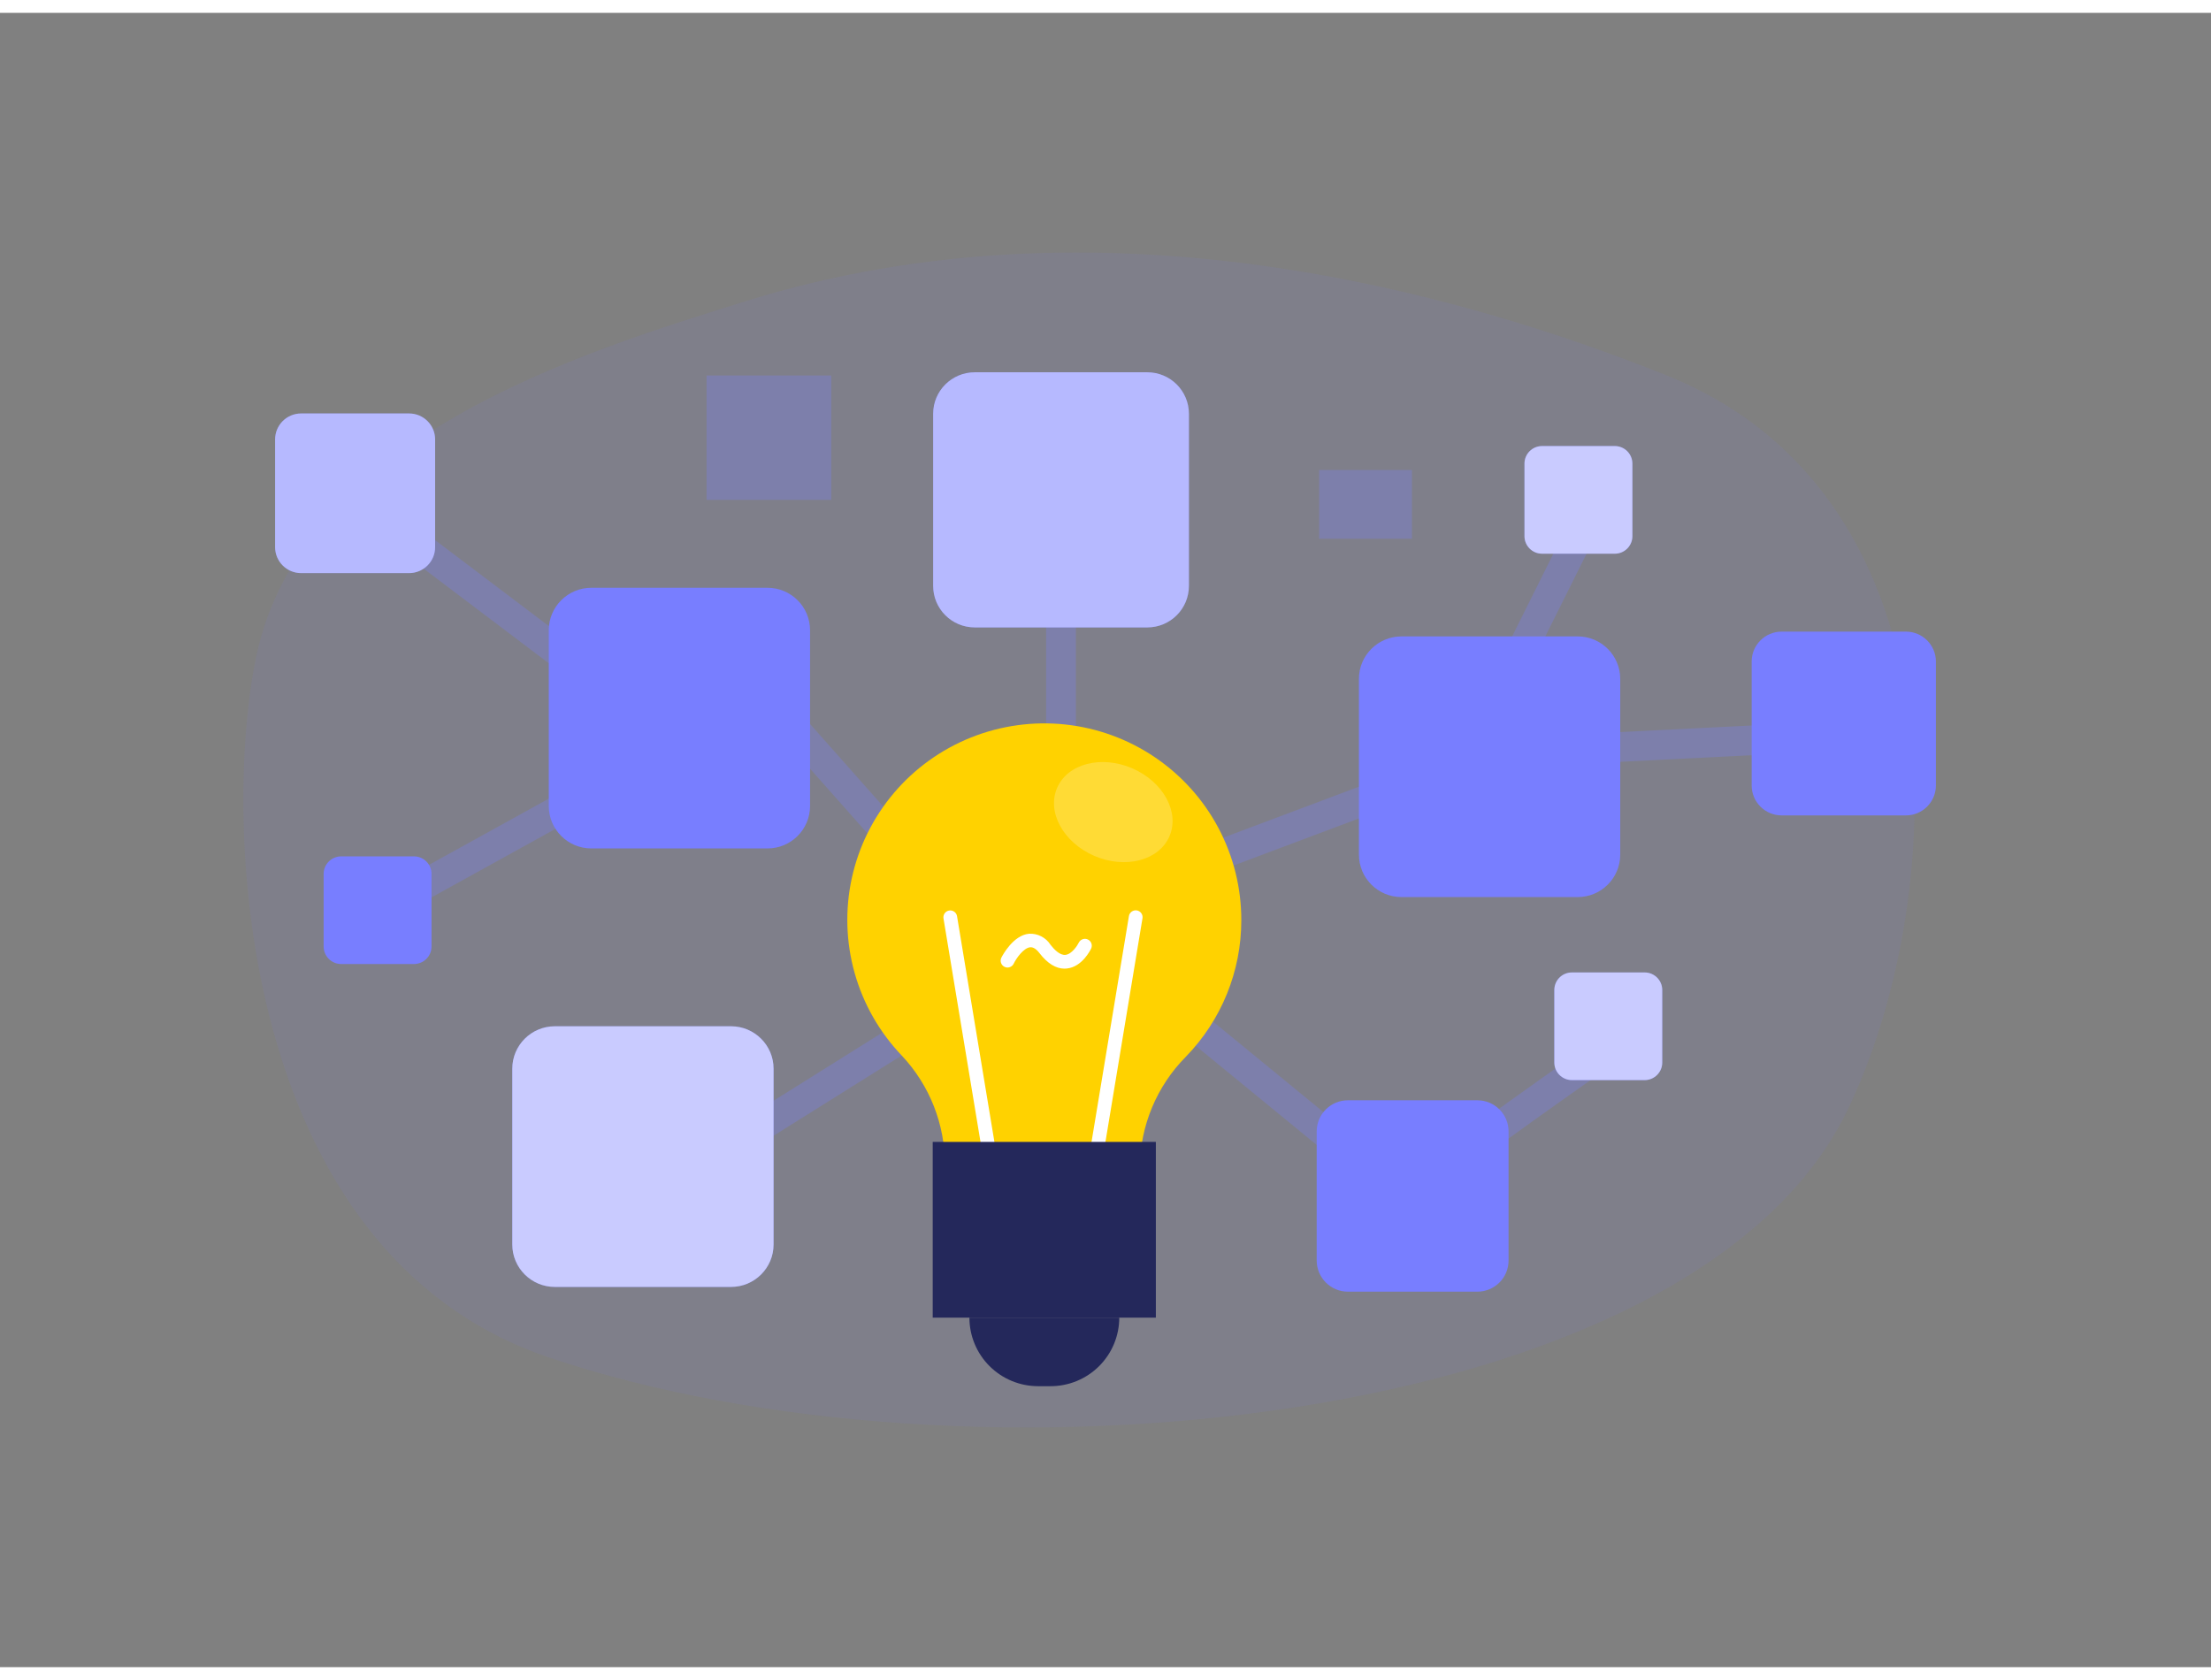 <svg width="500" height="380" viewBox="0 0 612 458" fill="none" xmlns="http://www.w3.org/2000/svg">
<rect x="0" y="0" width="612" height="458" fill="#808080" stroke="none"/>
<path opacity="0.3" d="M206.55 79.784C160.849 94.058 83.507 117.553 70.87 178.467C61.414 224.069 65.79 343.164 151.96 372.262C267.872 411.437 467.782 392.353 511.02 304.494C538.789 248.099 546.21 134.347 461.188 100.317C403.583 77.265 304.699 49.22 206.55 79.784Z" fill="#787EFF" fill-opacity="0.28"/>
<path d="M297.799 144.621H289.568V212.314H297.799V144.621Z" fill="#787EFF" fill-opacity="0.28"/>
<path d="M438.321 132.966L411.411 186.962L418.782 190.619L445.691 136.624L438.321 132.966Z" fill="#787EFF" fill-opacity="0.28"/>
<path d="M322.569 268.465L317.344 274.812L385.597 330.753L390.822 324.406L322.569 268.465Z" fill="#787EFF" fill-opacity="0.28"/>
<path d="M394.526 329.455C394.887 328.906 395.093 328.271 395.123 327.615C395.152 326.96 395.004 326.308 394.694 325.73L387.335 329.394C385.438 325.607 388.865 322.997 397.004 316.676C401.763 313.012 408.464 308.066 416.894 301.99C431.261 291.654 445.964 281.487 446.102 281.38L450.799 288.128C429.134 303.15 397.341 325.897 394.526 329.455Z" fill="#787EFF" fill-opacity="0.28"/>
<path d="M327.42 241.335L324.528 233.641L411.463 200.97L512.458 195.902L512.887 204.115L413.161 209.123L327.42 241.335Z" fill="#787EFF" fill-opacity="0.28"/>
<path d="M252.588 277.075L188.116 317.477L192.494 324.433L256.966 284.03L252.588 277.075Z" fill="#787EFF" fill-opacity="0.28"/>
<path d="M217.207 188.952L211.041 194.393L251.686 240.251L257.852 234.81L217.207 188.952Z" fill="#787EFF" fill-opacity="0.28"/>
<path d="M106.519 252.037L102.525 244.847L180.525 201.718L96.421 138.118L101.393 131.568L195.58 202.787L106.519 252.037Z" fill="#787EFF" fill-opacity="0.28"/>
<path d="M343.592 251.152C343.597 242.256 341.416 233.495 337.24 225.636C333.064 217.777 327.02 211.059 319.639 206.071C312.257 201.083 303.762 197.977 294.898 197.025C286.035 196.073 277.072 197.304 268.796 200.61C260.519 203.917 253.182 209.197 247.425 215.99C241.669 222.783 237.669 230.88 235.776 239.573C233.884 248.265 234.156 257.289 236.57 265.852C238.983 274.416 243.464 282.258 249.619 288.693C257.351 296.919 261.619 307.796 261.538 319.073V320.936H315.501V319.562C315.606 308.123 320.166 297.173 328.216 289.029C338.101 278.891 343.619 265.296 343.592 251.152Z" fill="#FFD200"/>
<path d="M274.421 321.073C273.98 321.074 273.553 320.923 273.213 320.644C272.872 320.366 272.639 319.978 272.554 319.547L261.156 250.709C261.115 250.464 261.122 250.212 261.178 249.97C261.234 249.727 261.338 249.498 261.483 249.295C261.628 249.092 261.811 248.92 262.023 248.788C262.235 248.656 262.47 248.567 262.716 248.526C262.962 248.485 263.214 248.493 263.457 248.549C263.701 248.605 263.93 248.708 264.133 248.852C264.337 248.997 264.509 249.18 264.642 249.391C264.774 249.603 264.863 249.838 264.904 250.083L276.303 318.921C276.383 319.412 276.268 319.915 275.983 320.323C275.697 320.73 275.263 321.011 274.773 321.104L274.421 321.073Z" fill="white"/>
<path d="M302.94 321.073H302.619C302.129 320.98 301.695 320.7 301.409 320.292C301.123 319.884 301.008 319.381 301.089 318.89L312.487 250.053C312.57 249.557 312.848 249.114 313.258 248.822C313.668 248.53 314.178 248.412 314.675 248.495C315.172 248.579 315.616 248.855 315.908 249.265C316.201 249.674 316.319 250.183 316.236 250.679L304.837 319.516C304.757 319.958 304.523 320.357 304.175 320.642C303.828 320.928 303.39 321.08 302.94 321.073Z" fill="white"/>
<path d="M319.938 312.585H258.172V361.24H319.938V312.585Z" fill="#24285B"/>
<path d="M294.663 264.617C292.261 264.617 289.935 263.182 287.732 260.327C286.844 259.167 285.972 258.633 285.161 258.694C283.325 258.862 281.245 261.823 280.571 263.274C280.342 263.721 279.944 264.059 279.465 264.214C278.986 264.369 278.465 264.327 278.016 264.098C277.568 263.869 277.229 263.472 277.074 262.994C276.919 262.516 276.961 261.996 277.19 261.549C277.511 260.923 280.464 255.35 284.84 254.953C286.012 254.89 287.18 255.14 288.223 255.677C289.267 256.213 290.148 257.018 290.777 258.007C291.832 259.365 293.408 260.968 294.923 260.8C296.682 260.617 298.228 258.205 298.625 257.381C298.852 256.947 299.239 256.617 299.704 256.462C300.168 256.306 300.676 256.336 301.119 256.545C301.562 256.754 301.907 257.127 302.081 257.584C302.255 258.042 302.245 258.549 302.053 258.999C301.808 259.518 299.513 264.129 295.336 264.571L294.663 264.617Z" fill="white"/>
<path opacity="0.21" d="M323.692 227.998C326.599 221.307 321.999 212.873 313.417 209.16C304.835 205.447 295.521 207.861 292.613 214.553C289.706 221.244 294.306 229.679 302.888 233.392C311.47 237.104 320.784 234.69 323.692 227.998Z" fill="white"/>
<path d="M268.331 361.24H309.81C309.81 363.732 309.318 366.2 308.362 368.502C307.406 370.804 306.005 372.896 304.239 374.658C302.474 376.42 300.377 377.818 298.07 378.772C295.762 379.726 293.289 380.216 290.792 380.216H287.349C282.305 380.216 277.468 378.217 273.902 374.658C270.335 371.099 268.331 366.273 268.331 361.24Z" fill="#24285B"/>
<path d="M212.441 159.17H163.679C157.173 159.17 151.898 164.433 151.898 170.926V219.58C151.898 226.073 157.173 231.336 163.679 231.336H212.441C218.947 231.336 224.222 226.073 224.222 219.58V170.926C224.222 164.433 218.947 159.17 212.441 159.17Z" fill="#787EFF"/>
<path d="M436.693 172.635H387.932C381.425 172.635 376.151 177.899 376.151 184.391V233.046C376.151 239.538 381.425 244.801 387.932 244.801H436.693C443.199 244.801 448.474 239.538 448.474 233.046V184.391C448.474 177.899 443.199 172.635 436.693 172.635Z" fill="#787EFF"/>
<path opacity="0.09" d="M436.693 172.635H387.932C381.425 172.635 376.151 177.899 376.151 184.391V233.046C376.151 239.538 381.425 244.801 387.932 244.801H436.693C443.199 244.801 448.474 239.538 448.474 233.046V184.391C448.474 177.899 443.199 172.635 436.693 172.635Z" fill="#787EFF" fill-opacity="0.28"/>
<path d="M202.343 280.571H153.581C147.075 280.571 141.8 285.834 141.8 292.326V340.981C141.8 347.473 147.075 352.736 153.581 352.736H202.343C208.849 352.736 214.124 347.473 214.124 340.981V292.326C214.124 285.834 208.849 280.571 202.343 280.571Z" fill="#787EFF"/>
<path opacity="0.6" d="M202.343 280.571H153.581C147.075 280.571 141.8 285.834 141.8 292.326V340.981C141.8 347.473 147.075 352.736 153.581 352.736H202.343C208.849 352.736 214.124 347.473 214.124 340.981V292.326C214.124 285.834 208.849 280.571 202.343 280.571Z" fill="white"/>
<path d="M408.923 301.059H373.106C368.332 301.059 364.461 304.92 364.461 309.684V345.424C364.461 350.187 368.332 354.049 373.106 354.049H408.923C413.697 354.049 417.568 350.187 417.568 345.424V309.684C417.568 304.92 413.697 301.059 408.923 301.059Z" fill="#787EFF"/>
<path d="M317.567 99.508H269.816C263.453 99.508 258.295 104.655 258.295 111.004V158.651C258.295 165 263.453 170.147 269.816 170.147H317.567C323.93 170.147 329.088 165 329.088 158.651V111.004C329.088 104.655 323.93 99.508 317.567 99.508Z" fill="#787EFF"/>
<path opacity="0.46" d="M317.567 99.508H269.816C263.453 99.508 258.295 104.655 258.295 111.004V158.651C258.295 165 263.453 170.147 269.816 170.147H317.567C323.93 170.147 329.088 165 329.088 158.651V111.004C329.088 104.655 323.93 99.508 317.567 99.508Z" fill="white"/>
<path d="M113.235 110.912H83.354C79.374 110.912 76.148 114.132 76.148 118.103V147.919C76.148 151.89 79.374 155.109 83.354 155.109H113.235C117.215 155.109 120.442 151.89 120.442 147.919V118.103C120.442 114.132 117.215 110.912 113.235 110.912Z" fill="#787EFF"/>
<path opacity="0.46" d="M113.235 110.912H83.354C79.374 110.912 76.148 114.132 76.148 118.103V147.919C76.148 151.89 79.374 155.109 83.354 155.109H113.235C117.215 155.109 120.442 151.89 120.442 147.919V118.103C120.442 114.132 117.215 110.912 113.235 110.912Z" fill="white"/>
<path d="M114.582 233.534H94.447C91.76 233.534 89.582 235.708 89.582 238.389V258.48C89.582 261.161 91.76 263.335 94.447 263.335H114.582C117.269 263.335 119.447 261.161 119.447 258.48V238.389C119.447 235.708 117.269 233.534 114.582 233.534Z" fill="#787EFF"/>
<path opacity="0.09" d="M114.582 233.534H94.447C91.76 233.534 89.582 235.708 89.582 238.389V258.48C89.582 261.161 91.76 263.335 94.447 263.335H114.582C117.269 263.335 119.447 261.161 119.447 258.48V238.389C119.447 235.708 117.269 233.534 114.582 233.534Z" fill="#787EFF" fill-opacity="0.28"/>
<path d="M455.236 265.671H435.101C432.414 265.671 430.236 267.844 430.236 270.525V290.616C430.236 293.297 432.414 295.471 435.101 295.471H455.236C457.923 295.471 460.102 293.297 460.102 290.616V270.525C460.102 267.844 457.923 265.671 455.236 265.671Z" fill="#787EFF"/>
<path opacity="0.6" d="M455.236 265.671H435.101C432.414 265.671 430.236 267.844 430.236 270.525V290.616C430.236 293.297 432.414 295.471 435.101 295.471H455.236C457.923 295.471 460.102 293.297 460.102 290.616V270.525C460.102 267.844 457.923 265.671 455.236 265.671Z" fill="white"/>
<path d="M446.974 119.935H426.839C424.152 119.935 421.974 122.109 421.974 124.79V144.881C421.974 147.562 424.152 149.735 426.839 149.735H446.974C449.661 149.735 451.84 147.562 451.84 144.881V124.79C451.84 122.109 449.661 119.935 446.974 119.935Z" fill="#787EFF"/>
<path opacity="0.6" d="M446.974 119.935H426.839C424.152 119.935 421.974 122.109 421.974 124.79V144.881C421.974 147.562 424.152 149.735 426.839 149.735H446.974C449.661 149.735 451.84 147.562 451.84 144.881V124.79C451.84 122.109 449.661 119.935 446.974 119.935Z" fill="white"/>
<path d="M527.544 171.307H493.165C488.577 171.307 484.857 175.019 484.857 179.597V213.901C484.857 218.48 488.577 222.191 493.165 222.191H527.544C532.132 222.191 535.852 218.48 535.852 213.901V179.597C535.852 175.019 532.132 171.307 527.544 171.307Z" fill="#787EFF"/>
<path d="M230.097 100.394H195.58V134.835H230.097V100.394Z" fill="#787EFF" fill-opacity="0.28"/>
<path d="M390.823 126.561H365.135V145.598H390.823V126.561Z" fill="#787EFF" fill-opacity="0.28"/>
</svg>
